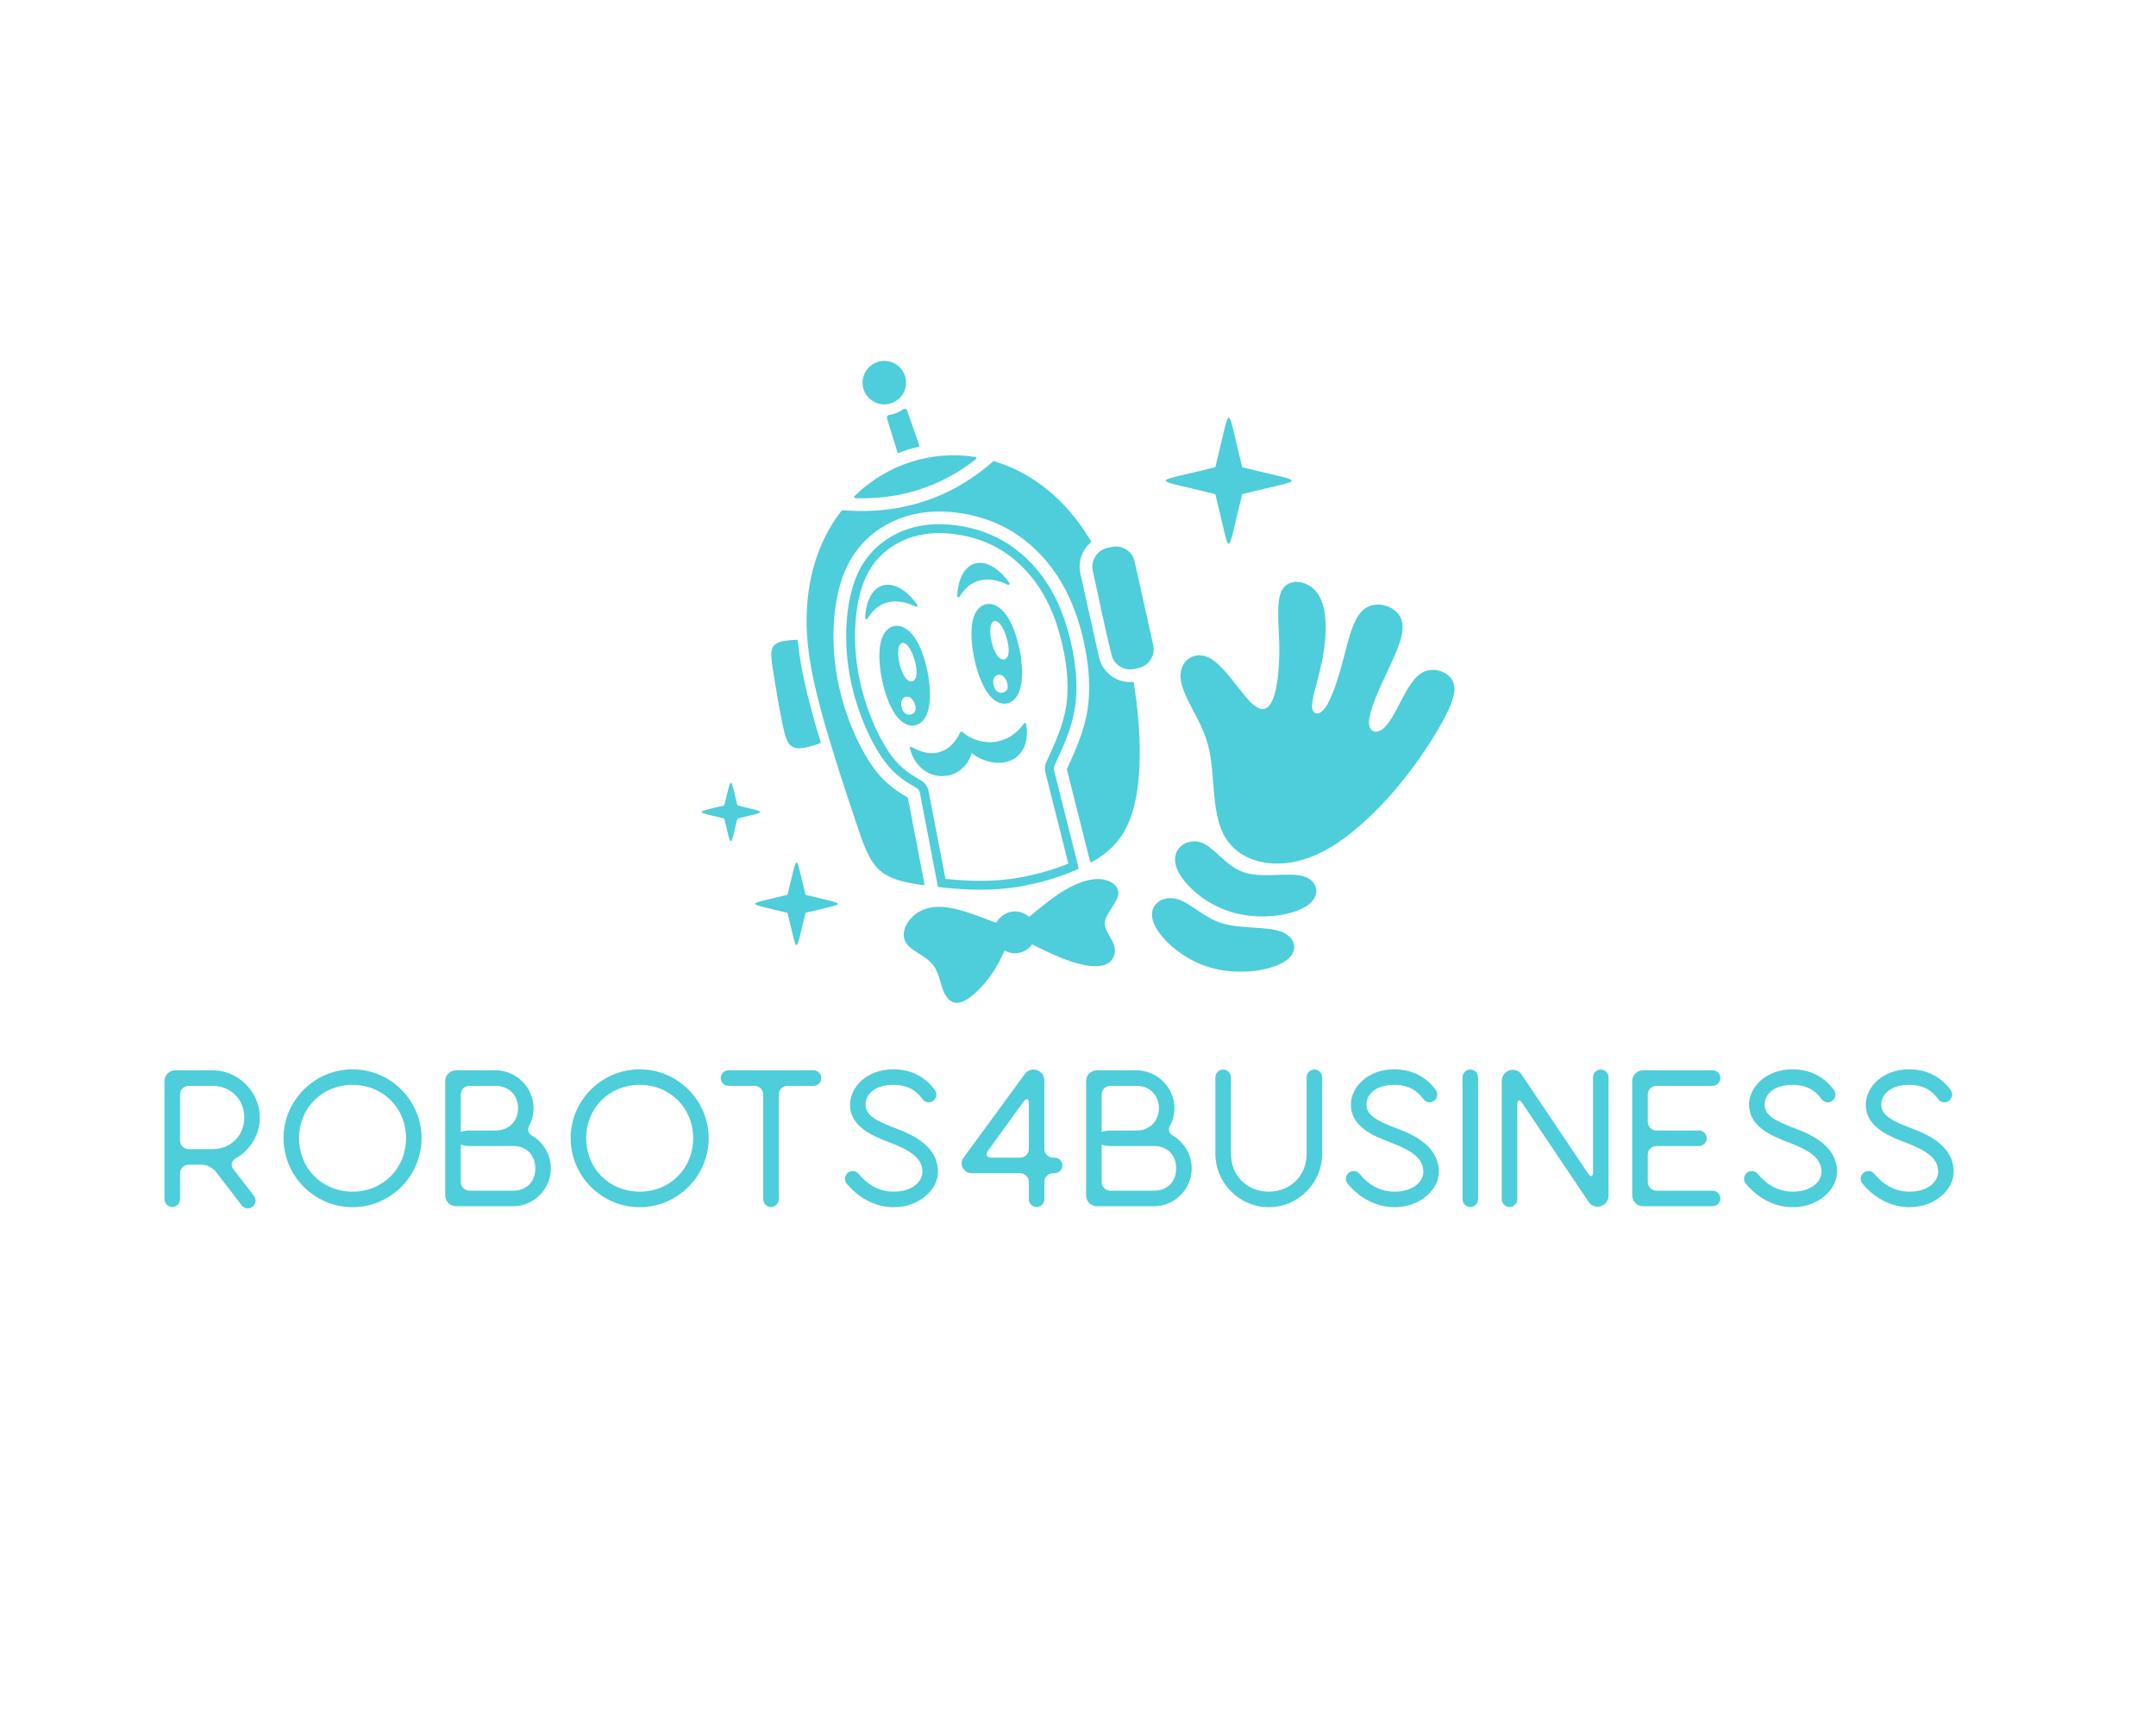 <?xml version="1.0" encoding="UTF-8" standalone="no" ?>
<!DOCTYPE svg PUBLIC "-//W3C//DTD SVG 1.1//EN" "http://www.w3.org/Graphics/SVG/1.1/DTD/svg11.dtd">
<svg xmlns="http://www.w3.org/2000/svg" xmlns:xlink="http://www.w3.org/1999/xlink" version="1.1" width="1280" height="1024" viewBox="0 0 1280 1024" xml:space="preserve">
<desc>Created with Fabric.js 5.3.0</desc>
<defs>
</defs>
<g transform="matrix(1 0 0 1 640 512)" id="background-logo"  >
<rect style="stroke: none; stroke-width: 0; stroke-dasharray: none; stroke-linecap: butt; stroke-dashoffset: 0; stroke-linejoin: miter; stroke-miterlimit: 4; fill: rgb(255,255,255); fill-opacity: 0; fill-rule: nonzero; opacity: 1;"  paint-order="stroke"  x="-640" y="-512" rx="0" ry="0" width="1280" height="1024" />
</g>
<g transform="matrix(1.921 0 0 1.921 640 404.774)" id="logo-logo"  >
<g style=""  paint-order="stroke"   >
		<g transform="matrix(0.401 0 0 0.401 0 0)"  >
<path style="stroke: none; stroke-width: 1; stroke-dasharray: none; stroke-linecap: butt; stroke-dashoffset: 0; stroke-linejoin: miter; stroke-miterlimit: 4; fill: #4ecddb; fill-rule: nonzero; opacity: 1;"  paint-order="stroke"  transform=" translate(-290.076, -247.334)" d="M 290.54 390.54 C 290.66 391.03 290.39 391.52 289.93 391.69 C 281.83 395.3 272.65 398.56 263.01 401.15 C 253.88 403.61 244.32 405.47 234.86 406.49 C 225.63 407.48 216.49 407.67 207.73 407.39 C 198.98 407.11 190.62 406.36 182.93 405.49 C 182.88 405.49 182.84 405.48 182.79 405.47 L 182.77 405.46 L 182.77 405.46 L 182.75 405.45 L 182.75 405.45 L 182.73 405.44 L 182.73 405.44 L 182.71 405.43 L 182.7 405.43 L 182.68 405.42 L 182.67 405.42 L 182.65 405.41 C 182.56 405.37 182.48 405.33 182.41 405.27 L 182.4 405.26 L 182.39 405.25 L 182.35 405.22 L 182.34 405.21 L 182.33 405.2 L 182.32 405.19 L 182.31 405.18 L 182.3 405.17 L 182.29 405.16 L 182.28 405.15 L 182.27 405.14 L 182.26 405.13 L 182.24 405.11 L 182.23 405.1 L 182.22 405.09 L 182.19 405.05 L 182.18 405.04 L 182.17 405.03 L 182.16 405.02 L 182.16 405.01 L 182.15 405 L 182.15 404.99 L 182.14 404.98 L 182.14 404.97 L 182.13 404.95 L 182.12 404.94 L 182.12 404.93 L 182.11 404.92 L 182.11 404.91 L 182.1 404.89 L 182.1 404.88 L 182.09 404.86 L 182.09 404.85 L 182.08 404.83 C 182.05 404.76 182.03 404.69 182.02 404.62 L 168.17 332.56 C 168.04 331.86 167.76 331.22 167.37 330.67 C 166.97 330.1 166.45 329.62 165.85 329.27 L 165.8 329.24 C 163.66 327.98 161.52 326.71 159.44 325.39 C 157.33 324.05 155.24 322.62 153.18 321.02 C 151.16 319.45 149.13 317.69 147.1 315.63 C 145.07 313.57 143.03 311.23 141 308.51 C 138.93 305.74 136.84 302.56 134.8 299.08 C 132.74 295.56 130.73 291.75 128.82 287.74 C 126.9 283.7 125.07 279.43 123.37 275.03 C 121.7 270.69 120.17 266.25 118.83 261.81 C 117.48 257.34 116.31 252.86 115.34 248.39 C 114.36 243.91 113.56 239.42 112.95 234.93 C 112.33 230.39 111.9 225.85 111.65 221.34 C 111.4 216.81 111.33 212.29 111.45 207.79 C 111.57 203.08 111.9 198.41 112.44 193.86 C 112.96 189.46 113.69 185.14 114.65 180.96 C 115.54 177.03 116.63 173.24 117.93 169.64 C 119.18 166.17 120.63 162.87 122.29 159.8 C 123.92 156.79 125.75 153.99 127.75 151.39 C 129.84 148.69 132.1 146.22 134.51 143.97 C 137.04 141.61 139.73 139.49 142.53 137.6 C 145.43 135.65 148.46 133.95 151.56 132.5 C 154.49 131.13 157.48 129.98 160.54 129.04 C 163.6 128.1 166.72 127.37 169.92 126.85 C 173.12 126.32 176.4 126 179.76 125.87 L 179.76 125.87 C 183.12 125.74 186.53 125.8 190.01 126.05 C 193.69 126.31 197.45 126.78 201.25 127.47 C 204.92 128.14 208.59 129 212.22 130.08 C 215.71 131.12 219.17 132.36 222.58 133.81 C 225.87 135.21 229.1 136.81 232.24 138.6 C 235.49 140.47 238.66 142.56 241.71 144.86 C 244.8 147.18 247.76 149.7 250.57 152.39 C 253.43 155.13 256.15 158.04 258.71 161.12 C 261.27 164.19 263.67 167.42 265.87 170.77 C 268.07 174.11 270.09 177.57 271.93 181.14 C 273.78 184.72 275.47 188.42 277.01 192.22 C 278.55 196.03 279.94 199.95 281.18 203.98 C 282.43 208.01 283.54 212.13 284.51 216.32 C 285.57 220.86 286.47 225.48 287.18 230.12 C 287.85 234.5 288.34 238.91 288.62 243.3 C 288.88 247.4 288.96 251.49 288.82 255.53 C 288.68 259.4 288.35 263.19 287.8 266.87 C 285.38 282.89 278.63 297.47 271.87 312.05 L 271.87 312.05 C 271.4 313.06 271.3 314.17 271.56 315.25 L 290.51 390.52 z M 27.61 342.52 C 51.23 348.42 50.53 346.96 27.61 352.69 C 21.71 376.31 23.17 375.61 17.44 352.69 C -6.18 346.79 -5.48 348.25 17.44 342.52 C 23.34 318.9 21.88 319.6 27.61 342.52 z M 171.72 402.8 C 171.82 403.33 171.47 403.84 170.94 403.95 C 170.82 403.97 170.7 403.97 170.58 403.95 C 163.48 402.97 157.16 401.85 151.66 400.15 C 146.08 398.42 141.33 396.09 137.44 392.7 C 128.82 385.17 124.63 372.59 118.32 353.61 L 117.54 351.28 C 111.28 332.47 103.1 307.88 96.08 283.79 C 92.44 271.28 89.11 258.91 86.51 246.93 C 83.91 234.91 82.03 223.24 81.3 212.14 C 80.02 192.71 81.87 175.02 86.18 159.26 C 90.81 142.34 98.29 127.66 107.8 115.44 C 108.01 115.17 108.34 115.03 108.67 115.07 C 116.41 115.69 124.16 115.85 131.88 115.45 C 139.63 115.06 147.36 114.12 155.04 112.55 C 167.07 110.11 178.97 106.15 190.61 100.41 C 202.23 94.67 213.59 87.15 224.56 77.56 C 224.81 77.32 225.17 77.21 225.53 77.32 C 239.9 81.6 253.93 88.92 266.84 99.51 C 278.92 109.41 290.02 122.15 299.52 137.93 L 299.76 138.34 C 299.76 138.34 299.89 138.57 299.96 138.68 L 299.96 138.68 L 299.96 138.68 C 300.24 139.09 300.18 139.65 299.8 139.98 C 298.9 140.76 298.06 141.61 297.28 142.51 C 296.51 143.41 295.8 144.36 295.15 145.38 C 293.44 148.07 292.25 151.1 291.69 154.29 C 291.15 157.37 291.19 160.6 291.91 163.82 L 306.16 227.85 C 306.17 227.9 306.19 227.94 306.19 227.99 C 306.2 228.08 306.22 228.16 306.23 228.21 C 306.24 228.27 306.26 228.34 306.28 228.42 L 306.29 228.47 C 307.03 231.67 308.37 234.59 310.16 237.12 C 312.02 239.75 314.37 241.96 317.04 243.66 C 319.26 245.07 321.7 246.13 324.27 246.77 C 326.77 247.39 329.4 247.63 332.07 247.42 C 332.68 247.36 333.07 247.8 333.16 248.37 C 334.51 257.13 335.57 265.66 336.32 273.94 C 337.08 282.23 337.52 290.25 337.64 297.98 C 337.82 309.99 337.2 321.3 335.64 331.48 C 334.17 341.09 331.85 349.72 328.56 357.03 C 325.62 363.56 321.91 369.03 317.31 373.79 C 312.73 378.52 307.28 382.54 300.85 386.19 C 300.76 386.25 300.66 386.29 300.55 386.32 C 300.03 386.45 299.49 386.13 299.36 385.61 L 281.56 314.92 C 281.51 314.71 281.52 314.48 281.62 314.27 C 285 306.96 288.35 299.62 291.16 292.03 C 293.96 284.47 296.23 276.65 297.49 268.33 C 298.1 264.29 298.46 260.17 298.61 256.01 C 298.76 251.63 298.68 247.17 298.39 242.69 C 298.09 238.03 297.57 233.34 296.86 228.68 C 296.11 223.76 295.16 218.88 294.05 214.1 C 293.02 209.69 291.85 205.35 290.53 201.09 L 290.53 201.09 C 289.21 196.84 287.73 192.67 286.08 188.59 C 284.43 184.51 282.61 180.53 280.6 176.66 C 278.59 172.78 276.4 169.03 274.01 165.41 C 271.58 161.73 268.96 158.19 266.16 154.82 C 263.38 151.47 260.41 148.29 257.29 145.31 C 254.17 142.33 250.9 139.55 247.51 136.99 C 244.17 134.48 240.69 132.17 237.08 130.11 C 233.62 128.13 230.06 126.37 226.44 124.83 C 222.67 123.23 218.83 121.86 214.95 120.71 C 210.94 119.52 206.92 118.57 202.94 117.84 C 198.82 117.09 194.72 116.58 190.68 116.3 C 186.82 116.03 183.04 115.96 179.32 116.11 C 175.6 116.26 171.94 116.63 168.33 117.22 C 164.71 117.82 161.16 118.65 157.67 119.72 C 154.18 120.79 150.76 122.11 147.41 123.68 C 143.85 125.35 140.36 127.3 137.02 129.55 C 133.81 131.7 130.73 134.13 127.84 136.84 C 125.04 139.45 122.41 142.32 119.99 145.44 C 117.67 148.44 115.54 151.69 113.66 155.19 C 111.8 158.64 110.17 162.32 108.77 166.19 C 107.31 170.22 106.09 174.46 105.09 178.83 C 104.08 183.29 103.3 187.91 102.73 192.65 C 102.14 197.58 101.79 202.58 101.66 207.59 C 101.53 212.34 101.6 217.13 101.87 221.93 C 102.13 226.7 102.59 231.49 103.24 236.26 C 103.89 241.04 104.74 245.82 105.78 250.59 C 106.81 255.31 108.03 260.01 109.43 264.67 C 110.84 269.35 112.44 273.99 114.19 278.51 C 115.97 283.12 117.91 287.63 119.96 291.95 C 122.03 296.31 124.21 300.44 126.43 304.23 C 128.62 307.96 130.87 311.39 133.13 314.42 C 135.45 317.53 137.79 320.21 140.13 322.56 C 142.47 324.92 144.83 326.97 147.19 328.8 C 149.11 330.29 151.03 331.63 152.93 332.88 C 154.84 334.13 156.7 335.27 158.54 336.36 C 158.79 336.49 158.99 336.74 159.04 337.04 L 171.68 402.79 z M 73.13 214.92 L 73.16 214.92 C 73.7 214.87 74.17 215.27 74.22 215.81 C 75.14 226.31 77.03 237.29 79.55 248.57 C 82.07 259.87 85.21 271.5 88.63 283.24 C 89.09 284.82 89.6 286.54 90.14 288.38 C 90.56 289.79 91.08 291.52 91.68 293.52 C 91.84 294.04 91.54 294.59 91.02 294.74 L 90.99 294.75 C 87.42 295.99 83.97 297.09 80.86 297.77 C 77.65 298.47 74.78 298.74 72.48 298.26 C 69.46 297.64 67.48 295.82 65.94 292.57 C 64.5 289.53 63.45 285.2 62.24 279.34 C 61.11 273.86 59.85 267.11 58.65 260.32 C 57.28 252.53 55.97 244.63 55.03 238.5 C 54.14 232.71 53.57 228.47 53.73 225.29 C 53.9 221.87 54.9 219.63 57.17 218.07 C 58.86 216.91 61.25 216.18 64.05 215.71 C 66.74 215.26 69.85 215.05 73.11 214.92 z M 312.64 144.12 L 316.11 143.35 C 318.04 142.92 319.98 142.9 321.83 143.23 C 323.76 143.57 325.58 144.3 327.21 145.33 C 328.84 146.36 330.26 147.71 331.39 149.3 C 332.47 150.83 333.27 152.58 333.7 154.51 L 348.06 219.02 C 348.49 220.95 348.51 222.89 348.18 224.74 C 347.84 226.67 347.11 228.49 346.08 230.12 C 345.05 231.75 343.7 233.17 342.11 234.3 C 340.58 235.38 338.83 236.18 336.9 236.61 L 333.34 237.4 C 333.25 237.42 333.16 237.44 333.07 237.47 C 331.2 237.84 329.32 237.82 327.53 237.48 C 325.68 237.12 323.91 236.41 322.34 235.41 C 320.71 234.38 319.29 233.03 318.16 231.44 C 317.08 229.92 316.28 228.16 315.85 226.24 L 315.82 226.09 C 310.59 205 306.22 183 301.49 161.72 C 301.06 159.79 301.04 157.85 301.37 156 C 301.71 154.07 302.44 152.25 303.47 150.62 C 304.5 148.99 305.85 147.57 307.44 146.44 C 308.97 145.36 310.72 144.56 312.65 144.13 z M 146.44 55.85 C 145.35 52.27 144.27 48.7 142.84 44.17 C 142.66 43.6 142.73 43.04 143.05 42.54 C 143.37 42.04 143.84 41.73 144.43 41.64 C 148.48 41.06 152.22 39.51 155.41 37.24 C 155.93 36.87 156.53 36.78 157.14 36.97 C 157.75 37.16 158.19 37.59 158.4 38.19 C 159.88 42.42 161.17 46.15 162.46 49.87 C 163.95 54.17 165.45 58.47 167.72 64.96 C 167.74 65.02 167.76 65.08 167.78 65.15 C 167.88 65.68 167.53 66.19 167 66.3 C 165.65 66.56 164.29 66.87 162.94 67.21 C 161.59 67.55 160.26 67.93 158.94 68.35 C 157.81 68.71 156.68 69.09 155.55 69.51 C 154.42 69.93 153.31 70.37 152.22 70.83 L 152.13 70.86 C 151.62 71.02 151.07 70.74 150.9 70.22 C 149.02 64.33 147.73 60.09 146.44 55.85 z M 211.18 75.91 C 201.94 83.12 192.44 88.86 182.78 93.3 C 173.04 97.77 163.14 100.93 153.15 102.96 C 147.41 104.13 141.65 104.92 135.89 105.38 C 130.15 105.84 124.37 105.97 118.57 105.8 C 118.31 105.8 118.05 105.71 117.86 105.51 C 117.48 105.13 117.49 104.51 117.87 104.13 C 130.27 91.95 145.03 83.11 160.92 77.97 C 176.82 72.82 193.86 71.38 210.79 73.98 C 212 74.16 212.08 75.21 211.19 75.9 z M 356.44 414.7 C 359.36 413.82 362.7 413.73 366.01 414.56 C 370.97 415.8 375.78 419.06 381.08 422.65 C 386.85 426.56 393.22 430.88 400.9 433.29 C 408.34 435.62 417.1 436.18 425.35 436.71 C 433.41 437.23 440.98 437.71 446.54 439.78 C 450.55 441.27 453.5 443.58 455.17 446.28 C 456.01 447.64 456.53 449.11 456.69 450.61 C 456.85 452.12 456.66 453.67 456.09 455.2 C 455.04 458.02 452.7 460.79 448.89 463.14 C 442.75 466.93 432.7 469.7 421.42 470.45 C 411.49 471.11 400.58 470.2 390.52 467.05 C 380.4 463.88 371.14 458.44 363.82 452.34 C 355.55 445.46 349.71 437.71 347.81 431.39 C 346.94 428.48 346.88 425.86 347.45 423.59 C 348 421.38 349.14 419.5 350.68 418 L 350.74 417.94 C 352.29 416.45 354.25 415.36 356.43 414.7 z M 375.78 370.65 C 378.72 369.93 381.96 370.03 385.06 371.14 C 389.76 372.81 394.05 376.73 398.71 380.99 C 404.22 386.02 410.26 391.54 417.91 394.11 C 425.64 396.71 435.2 396.38 444.05 396.07 C 451.35 395.82 458.19 395.58 463.34 397 C 467.41 398.12 470.4 400.26 472.11 402.9 C 472.9 404.13 473.42 405.47 473.64 406.88 C 473.86 408.28 473.78 409.74 473.38 411.19 C 472.5 414.39 470.09 417.6 465.93 420.28 C 459.82 424.22 449.85 427.06 438.64 427.86 C 428.66 428.57 417.67 427.68 407.55 424.5 C 397.29 421.29 387.92 415.74 380.6 409.49 C 372.54 402.61 366.94 394.83 365.34 388.31 C 364.53 385.03 364.72 382.06 365.63 379.51 C 366.44 377.22 367.83 375.29 369.6 373.78 C 371.35 372.28 373.48 371.21 375.78 370.65 z M 394.2 324.47 C 394.09 322.95 393.97 321.45 393.85 319.9 C 393.28 312.79 392.6 306.53 391.33 300.47 C 390.06 294.42 388.21 288.53 385.28 282.14 C 383.64 278.55 381.64 274.76 379.62 270.93 C 374.39 261.02 369.05 250.88 369.07 242.58 C 369.08 239.5 369.82 236.69 371.12 234.33 C 372.37 232.05 374.14 230.18 376.27 228.88 C 378.4 227.58 380.89 226.86 383.57 226.86 C 386.19 226.87 389 227.57 391.83 229.13 C 398.94 233.03 406.2 242.28 412.84 250.74 C 416.65 255.6 420.26 260.2 423.46 263.29 C 425.78 265.53 427.87 266.99 429.75 267.72 C 431.2 268.28 432.51 268.42 433.69 268.16 C 434.87 267.9 435.95 267.24 436.95 266.21 C 438.28 264.84 439.44 262.82 440.45 260.25 C 442.21 255.73 443.46 249.55 444.24 242.48 C 445.09 234.77 445.38 226.03 445.16 217.25 C 445.08 213.92 444.92 210.53 444.77 207.21 C 444.14 193.67 443.57 181.29 448.34 175.02 C 449.27 173.8 450.38 172.82 451.64 172.07 C 454.22 170.53 457.38 169.97 460.62 170.37 C 463.82 170.76 467.12 172.09 470.05 174.31 C 472.23 175.96 474.2 178.11 475.77 180.74 C 478.82 185.85 480.35 192.77 480.8 200.37 C 481.34 209.37 480.4 219.37 478.73 228.46 C 477.38 235.83 475.56 242.55 473.98 248.44 C 471.99 255.83 470.35 261.89 470.48 266 C 470.54 267.85 470.95 269.29 471.62 270.27 C 472.09 270.96 472.7 271.42 473.39 271.62 C 474.1 271.82 474.92 271.76 475.81 271.42 C 477.24 270.87 478.81 269.6 480.38 267.55 C 483.04 264.06 485.6 258.36 488.02 251.56 C 490.46 244.69 492.75 236.73 494.86 228.77 C 495.29 227.15 495.61 225.9 495.94 224.65 C 499.77 209.93 503.4 195.95 511.72 190.49 C 512.81 189.78 513.98 189.21 515.2 188.78 C 519.18 187.39 523.69 187.51 527.76 188.84 C 531.84 190.17 535.49 192.72 537.76 196.17 C 538.41 197.17 538.95 198.24 539.35 199.4 C 542.71 209.02 536.06 223.17 529.25 237.67 L 528.36 239.57 C 524.86 247.04 521.43 254.55 518.83 261.27 C 516.26 267.91 514.52 273.75 514.36 277.94 C 514.27 280.41 514.73 282.27 515.56 283.55 C 516.02 284.26 516.59 284.8 517.24 285.16 C 517.89 285.52 518.63 285.71 519.41 285.74 C 520.85 285.79 522.45 285.31 524.01 284.31 C 526.56 282.67 528.99 279.66 531.38 275.9 C 533.82 272.07 536.21 267.46 538.68 262.72 C 541.16 257.95 543.71 253.04 546.63 248.86 C 549.6 244.62 552.92 241.17 556.91 239.44 C 560.91 237.71 565.53 237.74 569.56 239.08 C 573.67 240.45 577.2 243.19 578.92 246.83 C 580.62 250.44 580.53 254.85 578.96 260.25 C 577.43 265.49 574.5 271.67 570.45 278.96 C 566.13 286.74 560.53 295.8 553.91 305.3 C 548.19 313.51 541.71 322.03 534.64 330.32 C 526.67 339.67 517.93 348.74 508.95 356.71 C 500.71 364.02 492.26 370.41 483.99 375.25 C 475.54 380.2 467.27 383.53 459.35 385.43 C 450.97 387.44 442.97 387.83 435.56 386.82 C 428.13 385.81 421.28 383.38 415.49 379.55 C 409.96 375.89 405.39 370.94 402.2 364.71 C 396.41 353.37 395.25 337.9 394.24 324.46 z M 233.56 454.43 C 230.21 461.46 226.76 468.51 221.1 475.93 C 217.94 480.07 214.09 484.31 210.23 487.7 C 206.81 490.7 203.37 493.03 200.37 494.05 C 197.16 495.14 194.43 494.76 192.13 493.32 C 189.64 491.76 187.72 488.95 186.3 485.43 C 185.5 483.46 184.85 481.26 184.18 478.97 C 182.71 473.98 181.11 468.56 177.53 464.46 C 174.93 461.49 171.19 459.12 167.62 456.85 C 163.94 454.51 160.43 452.28 158.29 449.51 C 156.17 446.76 155.47 443.56 155.9 440.31 C 156.35 436.87 158.06 433.37 160.67 430.28 C 163.33 427.13 166.94 424.38 171.55 422.64 C 175.53 421.14 180.27 420.38 185.79 420.77 C 197.28 421.56 212.16 427.27 227.1 433.07 C 227.87 431.55 228.88 430.16 230.08 428.97 C 233 426.05 237.03 424.24 241.49 424.24 C 245.69 424.24 249.51 425.85 252.38 428.47 C 256.9 424.71 261.43 420.96 265.92 417.49 C 270.67 413.82 275.42 410.45 280.18 407.65 C 285.09 404.76 290 402.49 294.68 401.05 C 299.14 399.68 303.41 399.05 307.29 399.34 C 307.98 399.39 308.67 399.48 309.35 399.59 C 312.77 400.16 315.79 401.47 317.91 403.33 C 320.12 405.27 321.37 407.8 321.15 410.72 C 321.13 410.97 321.1 411.24 321.05 411.51 C 320.53 414.64 318.32 418.05 316.05 421.55 C 313.75 425.1 311.38 428.75 310.86 432.02 C 310.23 436.05 312.43 439.87 314.57 443.57 C 315.81 445.71 317.02 447.82 317.73 449.96 C 318.8 453.2 318.71 456.48 317.51 459.25 C 316.36 461.92 314.19 464.1 311.04 465.31 C 308.09 466.44 304.29 466.7 300.01 466.28 C 295.36 465.83 290.14 464.59 284.82 462.85 C 274.99 459.62 264.84 454.65 254.69 449.63 C 254.15 450.39 253.55 451.11 252.89 451.76 C 249.97 454.68 245.94 456.49 241.48 456.49 C 238.6 456.49 235.9 455.74 233.56 454.41 z M 161.98 297.52 C 163.19 298.23 164.4 298.87 165.61 299.42 C 172.38 302.55 178.64 303.01 184.06 301.24 C 189.48 299.47 194.08 295.45 197.52 289.61 C 198.15 288.55 198.74 287.41 199.29 286.21 C 199.52 285.72 200.1 285.5 200.59 285.73 C 200.68 285.77 200.76 285.82 200.83 285.88 C 201.57 286.5 202.32 287.09 203.09 287.64 C 209.65 292.32 217.49 294.46 225.17 293.67 C 232.85 292.88 240.39 289.15 246.35 282.09 C 247.04 281.27 247.72 280.41 248.36 279.5 C 248.67 279.06 249.28 278.96 249.72 279.27 C 249.94 279.43 250.08 279.66 250.12 279.91 C 251.28 286.83 250.66 292.61 248.75 297.18 C 246.84 301.75 243.65 305.11 239.68 307.19 L 239.62 307.22 C 235.69 309.27 231 310.07 226.03 309.57 C 220.18 308.98 213.93 306.58 208.1 302.29 C 206.19 308.82 202.35 313.59 197.61 316.52 C 193.93 318.8 189.7 319.96 185.43 319.96 C 181.17 319.96 176.86 318.81 172.99 316.46 C 167.38 313.05 162.71 307.13 160.49 298.59 C 160.35 298.07 160.67 297.53 161.19 297.4 C 161.46 297.33 161.73 297.38 161.95 297.52 z M 196.99 181.11 C 197.41 172.9 199.37 166.61 202.36 162.34 C 204.64 159.09 207.51 156.99 210.76 156.1 C 214 155.2 217.59 155.51 221.31 157.06 C 226.52 159.23 232.02 163.85 237.17 171.05 C 237.48 171.49 237.38 172.1 236.94 172.41 C 236.64 172.62 236.26 172.64 235.95 172.49 C 228.16 168.71 220.84 167.55 214.46 169.14 C 208.27 170.68 202.91 174.82 198.82 181.66 C 198.54 182.12 197.94 182.27 197.48 182 C 197.16 181.81 196.99 181.46 197.01 181.12 z M 209.92 228.26 C 207.83 217.88 207.28 207.26 208.98 199.9 C 209.84 196.19 211.27 193.29 213.08 191.2 C 214.93 189.07 217.17 187.79 219.61 187.38 C 222.03 186.97 224.63 187.44 227.19 188.79 C 229.96 190.25 232.71 192.75 235.16 196.31 C 239.6 202.75 243.14 212.74 245.13 222.94 C 247.14 233.2 247.61 243.72 245.89 251.12 C 245 254.96 243.52 257.99 241.65 260.16 C 239.82 262.28 237.63 263.58 235.24 264.01 C 232.86 264.45 230.32 264.02 227.8 262.69 C 225.14 261.29 222.51 258.87 220.11 255.4 C 215.65 248.93 212 238.69 209.9 228.26 z M 222.63 205.17 C 222.16 208.26 222.58 212.66 223.61 216.89 C 224.61 220.96 226.16 224.85 228.01 227.26 C 228.95 228.48 229.97 229.3 230.96 229.73 C 231.79 230.09 232.59 230.18 233.32 230 C 234.04 229.82 234.69 229.38 235.23 228.69 C 235.84 227.9 236.29 226.79 236.51 225.36 C 236.96 222.4 236.41 218.2 235.27 214.1 C 234.09 209.83 232.28 205.71 230.35 203.2 C 229.39 201.96 228.42 201.14 227.51 200.72 C 226.8 200.39 226.13 200.31 225.53 200.47 C 224.94 200.62 224.39 201.02 223.92 201.65 C 223.32 202.46 222.87 203.64 222.64 205.17 z M 225.26 244.63 C 224.63 246.15 224.61 248.22 225.1 250.17 C 225.57 252.03 226.5 253.74 227.79 254.71 C 228.12 254.96 228.48 255.16 228.85 255.32 C 229.93 255.77 231.16 255.84 232.27 255.57 C 233.37 255.3 234.37 254.71 235.03 253.84 C 235.23 253.58 235.39 253.29 235.52 252.98 C 236.11 251.56 235.98 249.6 235.38 247.72 C 234.74 245.73 233.59 243.87 232.21 242.83 C 231.85 242.56 231.48 242.35 231.11 242.19 C 230.15 241.79 229.14 241.74 228.21 241.99 C 227.29 242.24 226.46 242.79 225.85 243.6 C 225.62 243.91 225.42 244.26 225.26 244.64 z M 126.02 198 C 126.44 189.79 128.4 183.5 131.39 179.23 C 133.67 175.98 136.54 173.88 139.79 172.99 C 143.03 172.09 146.62 172.4 150.34 173.95 C 155.55 176.12 161.05 180.74 166.2 187.94 C 166.51 188.38 166.41 188.99 165.97 189.3 C 165.67 189.51 165.29 189.53 164.98 189.38 C 157.19 185.6 149.87 184.44 143.49 186.03 C 137.3 187.57 131.94 191.71 127.85 198.55 C 127.57 199.01 126.97 199.16 126.51 198.89 C 126.19 198.7 126.02 198.35 126.04 198.01 z M 138.95 245.15 C 136.86 234.77 136.31 224.15 138.01 216.79 C 138.87 213.08 140.3 210.18 142.11 208.09 C 143.96 205.96 146.2 204.68 148.64 204.27 C 151.06 203.86 153.66 204.33 156.22 205.68 C 158.99 207.14 161.74 209.64 164.19 213.2 C 168.63 219.64 172.17 229.63 174.16 239.83 C 176.17 250.09 176.64 260.61 174.92 268.01 C 174.03 271.85 172.55 274.88 170.68 277.05 C 168.85 279.17 166.66 280.47 164.27 280.9 C 161.89 281.34 159.35 280.91 156.83 279.58 C 154.17 278.18 151.54 275.76 149.14 272.29 C 144.68 265.82 141.03 255.58 138.93 245.15 z M 151.66 222.06 C 151.19 225.15 151.61 229.55 152.64 233.78 C 153.64 237.85 155.19 241.74 157.04 244.15 C 157.98 245.37 159 246.19 159.99 246.62 C 160.82 246.98 161.62 247.07 162.35 246.89 C 163.07 246.71 163.72 246.27 164.26 245.58 C 164.87 244.79 165.32 243.68 165.54 242.25 C 165.99 239.29 165.44 235.09 164.3 230.99 C 163.12 226.72 161.31 222.6 159.38 220.09 C 158.42 218.85 157.45 218.03 156.54 217.61 C 155.83 217.28 155.16 217.2 154.56 217.36 C 153.97 217.51 153.42 217.91 152.95 218.54 C 152.35 219.35 151.9 220.53 151.67 222.06 z M 154.29 261.52 C 153.66 263.04 153.64 265.11 154.13 267.06 C 154.6 268.92 155.53 270.63 156.82 271.6 C 157.15 271.85 157.51 272.05 157.88 272.21 C 158.96 272.66 160.19 272.73 161.3 272.46 C 162.4 272.19 163.4 271.6 164.06 270.73 C 164.26 270.47 164.42 270.18 164.55 269.87 C 165.14 268.45 165.01 266.49 164.41 264.61 C 163.77 262.62 162.62 260.76 161.24 259.72 C 160.88 259.45 160.51 259.24 160.14 259.08 C 159.18 258.68 158.17 258.63 157.24 258.88 C 156.32 259.13 155.49 259.68 154.88 260.49 C 154.65 260.8 154.45 261.15 154.29 261.53 z M 140.8 -0.01 C 145.43 -0.01 149.62 1.87 152.65 4.9 C 155.68 7.93 157.56 12.12 157.56 16.75 C 157.56 21.38 155.68 25.57 152.65 28.6 C 149.62 31.63 145.43 33.51 140.8 33.51 C 136.17 33.51 131.98 31.63 128.95 28.6 C 125.92 25.57 124.04 21.38 124.04 16.75 C 124.04 12.12 125.92 7.93 128.95 4.9 C 131.98 1.87 136.17 -0.01 140.8 -0.01 z M 416.62 81.94 C 467.86 94.75 467.18 90.01 416.62 102.65 C 403.81 153.89 408.55 153.21 395.91 102.65 C 344.67 89.84 345.35 94.58 395.91 81.94 C 408.72 30.7 403.98 31.38 416.62 81.94 z M 80.08 411.42 C 113.57 419.79 112.94 417.11 80.08 425.32 C 71.71 458.81 74.39 458.18 66.18 425.32 C 32.69 416.95 33.32 419.63 66.18 411.42 C 74.55 377.93 71.87 378.56 80.08 411.42 z M 282.62 387.34 L 264.89 316.91 L 264.89 316.87 C 264.27 314.3 264.53 311.58 265.63 309.19 C 272.18 295.06 278.72 280.93 281 265.86 C 281.28 263.98 281.49 262.26 281.64 260.7 C 281.8 258.93 281.91 257.14 281.97 255.32 C 282.04 253.42 282.05 251.52 282.02 249.64 C 281.99 247.82 281.91 245.84 281.77 243.73 C 281.64 241.66 281.46 239.6 281.23 237.54 C 281.01 235.54 280.73 233.41 280.38 231.14 C 280.03 228.86 279.65 226.67 279.25 224.57 C 278.82 222.37 278.34 220.13 277.82 217.88 C 277.35 215.85 276.84 213.84 276.31 211.85 C 275.74 209.75 275.18 207.8 274.62 206 C 274.05 204.17 273.42 202.28 272.73 200.31 C 272.05 198.39 271.35 196.54 270.64 194.78 C 269.89 192.91 269.12 191.14 268.35 189.45 C 267.58 187.78 266.74 186.06 265.83 184.29 C 265.02 182.72 264.1 181.06 263.09 179.32 C 262.02 177.49 261.04 175.9 260.14 174.54 C 259.15 173.04 258.07 171.5 256.91 169.93 C 255.75 168.37 254.59 166.9 253.43 165.5 C 252.31 164.16 251.07 162.76 249.72 161.31 C 248.44 159.94 247.14 158.63 245.82 157.36 C 244.51 156.11 243.16 154.89 241.77 153.71 C 240.32 152.48 238.92 151.36 237.58 150.35 C 236.15 149.28 234.71 148.26 233.27 147.31 C 231.96 146.44 230.47 145.53 228.81 144.58 C 227.29 143.71 225.83 142.93 224.44 142.24 C 222.93 141.49 221.41 140.79 219.87 140.14 C 218.21 139.43 216.63 138.81 215.14 138.28 C 213.6 137.73 211.98 137.2 210.26 136.69 C 208.68 136.22 206.98 135.77 205.17 135.34 C 203.24 134.88 201.52 134.51 200.01 134.24 C 198.46 133.96 196.72 133.7 194.78 133.45 C 192.94 133.22 191.18 133.05 189.49 132.93 C 187.72 132.8 186.11 132.73 184.68 132.7 C 183.13 132.67 181.56 132.69 179.99 132.75 C 178.46 132.81 176.94 132.92 175.43 133.07 C 173.95 133.22 172.47 133.41 170.99 133.66 C 169.62 133.89 168.19 134.17 166.71 134.52 C 165.23 134.87 163.83 135.24 162.53 135.64 C 161.07 136.09 159.7 136.56 158.42 137.05 C 157.11 137.55 155.78 138.12 154.44 138.75 C 153.08 139.39 151.7 140.1 150.3 140.89 C 148.94 141.66 147.62 142.48 146.33 143.34 C 145.12 144.16 143.89 145.06 142.64 146.05 C 141.45 147 140.29 147.99 139.17 149.04 C 138.1 150.04 137.05 151.1 136.03 152.22 C 135 153.35 134.04 154.48 133.16 155.63 C 132.26 156.8 131.4 158.01 130.58 159.26 C 129.8 160.45 129.05 161.73 128.31 163.1 C 127.58 164.44 126.89 165.86 126.23 167.35 C 125.53 168.93 124.9 170.49 124.35 172.02 L 124.34 172.02 C 123.75 173.64 123.21 175.33 122.7 177.08 C 122.19 178.83 121.73 180.64 121.3 182.51 C 120.88 184.36 120.49 186.35 120.13 188.46 C 119.78 190.48 119.48 192.58 119.23 194.72 C 118.97 196.93 118.76 199.12 118.61 201.27 C 118.44 203.68 118.33 205.92 118.27 208.01 C 118.21 210.19 118.2 212.35 118.23 214.52 C 118.26 216.56 118.34 218.73 118.47 221.02 C 118.59 223.27 118.76 225.44 118.96 227.55 C 119.16 229.67 119.42 231.85 119.72 234.08 C 119.99 236.05 120.33 238.19 120.74 240.53 C 121.12 242.69 121.55 244.85 122.03 247.01 C 122.54 249.34 123.05 251.49 123.56 253.46 C 124.05 255.35 124.66 257.5 125.39 259.9 C 126.05 262.08 126.74 264.22 127.45 266.3 C 128.26 268.66 129.03 270.78 129.74 272.64 C 130.52 274.68 131.37 276.76 132.28 278.88 C 133.15 280.91 134.06 282.92 135 284.89 C 135.92 286.82 136.85 288.69 137.81 290.5 C 138.81 292.4 139.77 294.13 140.69 295.7 C 141.66 297.36 142.63 298.93 143.59 300.38 C 144.44 301.68 145.41 303.05 146.49 304.49 C 147.47 305.8 148.39 306.95 149.25 307.95 C 150.16 309.01 151.07 310 151.97 310.91 C 152.9 311.85 153.8 312.69 154.67 313.46 C 155.54 314.22 156.43 314.96 157.36 315.68 C 158.29 316.4 159.23 317.08 160.17 317.74 C 160.97 318.29 161.97 318.95 163.11 319.67 C 164.17 320.34 165.18 320.96 166.17 321.56 C 167.54 322.38 168.41 322.9 169.28 323.41 L 169.33 323.44 C 170.04 323.86 170.71 324.36 171.32 324.92 C 171.93 325.49 172.49 326.11 172.97 326.8 C 173.42 327.45 173.83 328.18 174.17 328.98 C 174.5 329.76 174.75 330.55 174.9 331.34 L 187.94 399.16 C 190.47 399.42 193.1 399.66 195.83 399.87 C 199.93 400.19 203.99 400.44 207.92 400.56 C 212.17 400.7 216.5 400.72 220.88 400.59 C 225.19 400.46 229.6 400.18 234.11 399.69 C 238.58 399.21 243.07 398.53 247.52 397.69 C 252.09 396.82 256.68 395.76 261.22 394.54 C 265.77 393.32 270.14 391.97 274.27 390.53 C 277.12 389.53 279.93 388.47 282.65 387.36 z" stroke-linecap="round" />
</g>
</g>
</g>
<g transform="matrix(1.921 0 0 1.921 628.79 676.042)" id="text-logo"  >
<g style=""  paint-order="stroke"   >
		<g transform="matrix(1 0 0 1 0 0)" id="text-logo-path-0"  >
<path style="stroke: none; stroke-width: 0; stroke-dasharray: none; stroke-linecap: butt; stroke-dashoffset: 0; stroke-linejoin: miter; stroke-miterlimit: 4; fill: #4ecddb; fill-rule: nonzero; opacity: 1;"  paint-order="stroke"  transform=" translate(-279.12, 20.82)" d="M 7.44 -2.16 L 7.44 -10.14 C 7.44 -11.64 8.64 -12.84 10.14 -12.84 L 14.16 -12.84 C 15.66 -12.84 17.58 -11.88 18.48 -10.68 L 26.52 -0.24 C 26.94 0.3 27.6 0.66 28.38 0.66 C 29.7 0.66 30.78 -0.36 30.78 -1.74 C 30.78 -2.28 30.6 -2.76 30.3 -3.18 L 23.88 -11.52 C 22.98 -12.72 23.34 -14.16 24.72 -14.82 C 29.1 -17.34 32.1 -22.08 32.1 -27.42 C 32.1 -35.34 25.44 -42 17.52 -42 L 5.94 -42 C 4.14 -42 2.64 -40.5 2.64 -38.7 L 2.64 -2.16 C 2.64 -0.84 3.72 0.24 5.04 0.24 C 6.36 0.24 7.44 -0.84 7.44 -2.16 Z M 7.44 -20.34 L 7.44 -20.34 L 7.44 -34.5 C 7.44 -36 8.64 -37.2 10.14 -37.2 L 17.52 -37.2 C 23.1 -37.2 27.3 -33 27.3 -27.42 C 27.3 -21.84 23.1 -17.64 17.52 -17.64 L 10.14 -17.64 C 8.64 -17.64 7.44 -18.84 7.44 -20.34 Z M 60.78 -4.5 C 51.36 -4.5 44.22 -11.64 44.22 -21.06 C 44.22 -30.36 51.36 -37.5 60.78 -37.5 C 70.14 -37.5 77.28 -30.36 77.28 -21.06 C 77.28 -11.64 70.14 -4.5 60.78 -4.5 Z M 60.78 0.3 C 72.48 0.3 82.08 -9.3 82.08 -21.06 C 82.08 -32.7 72.48 -42.3 60.78 -42.3 C 49.02 -42.3 39.42 -32.7 39.42 -21.06 C 39.42 -9.3 49.02 0.3 60.78 0.3 Z M 92.7 0 L 110.4 0 C 116.82 0 122.04 -5.28 122.04 -11.7 C 122.04 -15.9 119.76 -19.62 116.4 -21.72 C 115.02 -22.38 114.6 -23.88 115.44 -25.08 C 116.28 -26.64 116.7 -28.44 116.7 -30.3 C 116.7 -36.66 111.36 -42 105 -42 L 92.7 -42 C 90.9 -42 89.4 -40.5 89.4 -38.7 L 89.4 -3.3 C 89.4 -1.5 90.9 0 92.7 0 Z M 94.2 -7.5 L 94.2 -7.5 L 94.2 -19.02 C 95.04 -18.78 95.94 -18.6 96.66 -18.6 L 110.4 -18.6 C 114.48 -18.6 117.24 -15.84 117.24 -11.7 C 117.24 -7.56 114.48 -4.8 110.4 -4.8 L 96.9 -4.8 C 95.4 -4.8 94.2 -6 94.2 -7.5 Z M 94.2 -22.98 L 94.2 -34.5 C 94.2 -36 95.4 -37.2 96.9 -37.2 L 105 -37.2 C 109.02 -37.2 111.9 -34.32 111.9 -30.3 C 111.9 -26.28 109.02 -23.4 105 -23.4 L 96.66 -23.4 C 95.94 -23.4 95.04 -23.22 94.2 -22.98 Z M 149.52 -4.5 C 140.1 -4.5 132.96 -11.64 132.96 -21.06 C 132.96 -30.36 140.1 -37.5 149.52 -37.5 C 158.88 -37.5 166.02 -30.36 166.02 -21.06 C 166.02 -11.64 158.88 -4.5 149.52 -4.5 Z M 149.52 0.3 C 161.22 0.3 170.82 -9.3 170.82 -21.06 C 170.82 -32.7 161.22 -42.3 149.52 -42.3 C 137.76 -42.3 128.16 -32.7 128.16 -21.06 C 128.16 -9.3 137.76 0.3 149.52 0.3 Z M 192.48 -2.16 L 192.48 -34.5 C 192.48 -36 193.68 -37.2 195.18 -37.2 L 203.22 -37.2 C 204.54 -37.2 205.62 -38.28 205.62 -39.6 C 205.62 -40.92 204.54 -42 203.22 -42 L 176.94 -42 C 175.62 -42 174.54 -40.92 174.54 -39.6 C 174.54 -38.28 175.62 -37.2 176.94 -37.2 L 184.98 -37.2 C 186.48 -37.2 187.68 -36 187.68 -34.5 L 187.68 -2.16 C 187.68 -0.84 188.76 0.24 190.08 0.24 C 191.4 0.24 192.48 -0.84 192.48 -2.16 Z M 213.48 -6.96 C 217.14 -2.58 222.24 0.3 228.06 0.3 C 235.92 0.3 241.68 -5.16 241.68 -10.62 C 241.68 -18.18 234.66 -21.84 228.66 -24.06 C 222.96 -26.22 219.3 -27.96 219.3 -31.38 C 219.3 -34.5 222.06 -37.5 227.88 -37.5 C 232.32 -37.5 234.96 -35.76 236.88 -33.12 C 237.3 -32.52 238.02 -32.1 238.8 -32.1 C 240.12 -32.1 241.2 -33.18 241.2 -34.5 C 241.2 -35.04 241.02 -35.52 240.72 -35.94 C 238.14 -39.42 234.06 -42.3 227.88 -42.3 C 219.6 -42.3 214.5 -36.72 214.5 -31.38 C 214.5 -24.78 220.98 -21.84 226.98 -19.62 C 232.5 -17.46 236.88 -15.18 236.88 -10.62 C 236.88 -7.56 233.64 -4.5 228.06 -4.5 C 223.62 -4.5 220.08 -6.48 217.14 -10.02 C 216.72 -10.56 216.06 -10.86 215.34 -10.86 C 214.02 -10.86 212.94 -9.78 212.94 -8.46 C 212.94 -7.92 213.12 -7.38 213.48 -6.96 Z M 274.56 -2.16 L 274.56 -7.5 C 274.56 -9 275.76 -10.2 277.26 -10.2 L 277.74 -10.2 C 279.06 -10.2 280.14 -11.28 280.14 -12.6 C 280.14 -13.92 279.06 -15 277.74 -15 L 277.26 -15 C 275.76 -15 274.56 -16.2 274.56 -17.7 L 274.56 -38.82 C 274.56 -42.18 270.36 -43.5 268.44 -40.74 L 249.54 -14.94 C 248.04 -12.78 249.78 -10.2 252.18 -10.2 L 267.06 -10.2 C 268.56 -10.2 269.76 -9 269.76 -7.5 L 269.76 -2.16 C 269.76 -0.84 270.84 0.24 272.16 0.24 C 273.48 0.24 274.56 -0.84 274.56 -2.16 Z M 257.16 -17.16 L 257.16 -17.16 L 268.14 -32.34 C 269.04 -33.54 269.76 -33.3 269.76 -31.8 L 269.76 -17.7 C 269.76 -16.2 268.56 -15 267.06 -15 L 258.24 -15 C 256.74 -15 256.26 -15.96 257.16 -17.16 Z M 272.28 -37.92 L 272.28 -37.98 Z M 290.76 0 L 308.46 0 C 314.88 0 320.1 -5.28 320.1 -11.7 C 320.1 -15.9 317.82 -19.62 314.46 -21.72 C 313.08 -22.38 312.66 -23.88 313.5 -25.08 C 314.34 -26.64 314.76 -28.44 314.76 -30.3 C 314.76 -36.66 309.42 -42 303.06 -42 L 290.76 -42 C 288.96 -42 287.46 -40.5 287.46 -38.7 L 287.46 -3.3 C 287.46 -1.5 288.96 0 290.76 0 Z M 292.26 -7.5 L 292.26 -7.5 L 292.26 -19.02 C 293.1 -18.78 294 -18.6 294.72 -18.6 L 308.46 -18.6 C 312.54 -18.6 315.3 -15.84 315.3 -11.7 C 315.3 -7.56 312.54 -4.8 308.46 -4.8 L 294.96 -4.8 C 293.46 -4.8 292.26 -6 292.26 -7.5 Z M 292.26 -22.98 L 292.26 -34.5 C 292.26 -36 293.46 -37.2 294.96 -37.2 L 303.06 -37.2 C 307.08 -37.2 309.96 -34.32 309.96 -30.3 C 309.96 -26.28 307.08 -23.4 303.06 -23.4 L 294.72 -23.4 C 294 -23.4 293.1 -23.22 292.26 -22.98 Z M 355.62 -39.84 L 355.62 -16.2 C 355.62 -9.48 350.64 -4.5 343.92 -4.5 C 337.2 -4.5 332.22 -9.48 332.22 -16.2 L 332.22 -39.84 C 332.22 -41.16 331.14 -42.24 329.82 -42.24 C 328.5 -42.24 327.42 -41.16 327.42 -39.84 L 327.42 -16.2 C 327.42 -7.14 334.86 0.3 343.92 0.3 C 352.98 0.3 360.42 -7.14 360.42 -16.2 L 360.42 -39.84 C 360.42 -41.16 359.34 -42.24 358.02 -42.24 C 356.7 -42.24 355.62 -41.16 355.62 -39.84 Z M 368.28 -6.96 C 371.94 -2.58 377.04 0.3 382.86 0.3 C 390.72 0.3 396.48 -5.16 396.48 -10.62 C 396.48 -18.18 389.46 -21.84 383.46 -24.06 C 377.76 -26.22 374.1 -27.96 374.1 -31.38 C 374.1 -34.5 376.86 -37.5 382.68 -37.5 C 387.12 -37.5 389.76 -35.76 391.68 -33.12 C 392.1 -32.52 392.82 -32.1 393.6 -32.1 C 394.92 -32.1 396 -33.18 396 -34.5 C 396 -35.04 395.82 -35.52 395.52 -35.94 C 392.94 -39.42 388.86 -42.3 382.68 -42.3 C 374.4 -42.3 369.3 -36.72 369.3 -31.38 C 369.3 -24.78 375.78 -21.84 381.78 -19.62 C 387.3 -17.46 391.68 -15.18 391.68 -10.62 C 391.68 -7.56 388.44 -4.5 382.86 -4.5 C 378.42 -4.5 374.88 -6.48 371.94 -10.02 C 371.52 -10.56 370.86 -10.86 370.14 -10.86 C 368.82 -10.86 367.74 -9.78 367.74 -8.46 C 367.74 -7.92 367.92 -7.38 368.28 -6.96 Z M 408.6 -2.16 L 408.6 -39.84 C 408.6 -41.16 407.52 -42.24 406.2 -42.24 C 404.88 -42.24 403.8 -41.16 403.8 -39.84 L 403.8 -2.16 C 403.8 -0.84 404.88 0.24 406.2 0.24 C 407.52 0.24 408.6 -0.84 408.6 -2.16 Z M 420.72 -2.16 L 420.72 -31.44 C 420.72 -32.94 421.38 -33.12 422.22 -31.92 L 442.74 -1.38 C 444.54 1.44 448.92 0.12 448.92 -3.3 L 448.92 -39.84 C 448.92 -41.16 447.84 -42.24 446.52 -42.24 C 445.2 -42.24 444.12 -41.16 444.12 -39.84 L 444.12 -10.56 C 444.12 -9.06 443.46 -8.88 442.62 -10.08 L 422.1 -40.62 C 420.3 -43.44 415.92 -42.12 415.92 -38.7 L 415.92 -2.16 C 415.92 -0.84 417 0.24 418.32 0.24 C 419.64 0.24 420.72 -0.84 420.72 -2.16 Z M 418.14 -37.98 L 418.2 -37.92 Z M 446.64 -4.08 L 446.7 -4.02 Z M 481.08 -4.8 L 463.74 -4.8 C 462.24 -4.8 461.04 -6 461.04 -7.5 L 461.04 -15.9 C 461.04 -17.4 462.24 -18.6 463.74 -18.6 L 476.88 -18.6 C 478.2 -18.6 479.28 -19.68 479.28 -21 C 479.28 -22.32 478.2 -23.4 476.88 -23.4 L 463.74 -23.4 C 462.24 -23.4 461.04 -24.6 461.04 -26.1 L 461.04 -34.5 C 461.04 -36 462.24 -37.2 463.74 -37.2 L 481.08 -37.2 C 482.4 -37.2 483.48 -38.28 483.48 -39.6 C 483.48 -40.92 482.4 -42 481.08 -42 L 459.54 -42 C 457.74 -42 456.24 -40.5 456.24 -38.7 L 456.24 -3.3 C 456.24 -1.5 457.74 0 459.54 0 L 481.08 0 C 482.4 0 483.48 -1.08 483.48 -2.4 C 483.48 -3.72 482.4 -4.8 481.08 -4.8 Z M 491.34 -6.96 C 495 -2.58 500.1 0.3 505.92 0.3 C 513.78 0.3 519.54 -5.16 519.54 -10.62 C 519.54 -18.18 512.52 -21.84 506.52 -24.06 C 500.82 -26.22 497.16 -27.96 497.16 -31.38 C 497.16 -34.5 499.92 -37.5 505.74 -37.5 C 510.18 -37.5 512.82 -35.76 514.74 -33.12 C 515.16 -32.52 515.88 -32.1 516.66 -32.1 C 517.98 -32.1 519.06 -33.18 519.06 -34.5 C 519.06 -35.04 518.88 -35.52 518.58 -35.94 C 516 -39.42 511.92 -42.3 505.74 -42.3 C 497.46 -42.3 492.36 -36.72 492.36 -31.38 C 492.36 -24.78 498.84 -21.84 504.84 -19.62 C 510.36 -17.46 514.74 -15.18 514.74 -10.62 C 514.74 -7.56 511.5 -4.5 505.92 -4.5 C 501.48 -4.5 497.94 -6.48 495 -10.02 C 494.58 -10.56 493.92 -10.86 493.2 -10.86 C 491.88 -10.86 490.8 -9.78 490.8 -8.46 C 490.8 -7.92 490.98 -7.38 491.34 -6.96 Z M 527.4 -6.96 C 531.06 -2.58 536.16 0.3 541.98 0.3 C 549.84 0.3 555.6 -5.16 555.6 -10.62 C 555.6 -18.18 548.58 -21.84 542.58 -24.06 C 536.88 -26.22 533.22 -27.96 533.22 -31.38 C 533.22 -34.5 535.98 -37.5 541.8 -37.5 C 546.24 -37.5 548.88 -35.76 550.8 -33.12 C 551.22 -32.52 551.94 -32.1 552.72 -32.1 C 554.04 -32.1 555.12 -33.18 555.12 -34.5 C 555.12 -35.04 554.94 -35.52 554.64 -35.94 C 552.06 -39.42 547.98 -42.3 541.8 -42.3 C 533.52 -42.3 528.42 -36.72 528.42 -31.38 C 528.42 -24.78 534.9 -21.84 540.9 -19.62 C 546.42 -17.46 550.8 -15.18 550.8 -10.62 C 550.8 -7.56 547.56 -4.5 541.98 -4.5 C 537.54 -4.5 534 -6.48 531.06 -10.02 C 530.64 -10.56 529.98 -10.86 529.26 -10.86 C 527.94 -10.86 526.86 -9.78 526.86 -8.46 C 526.86 -7.92 527.04 -7.38 527.4 -6.96 Z" stroke-linecap="round" />
</g>
</g>
</g>
</svg>